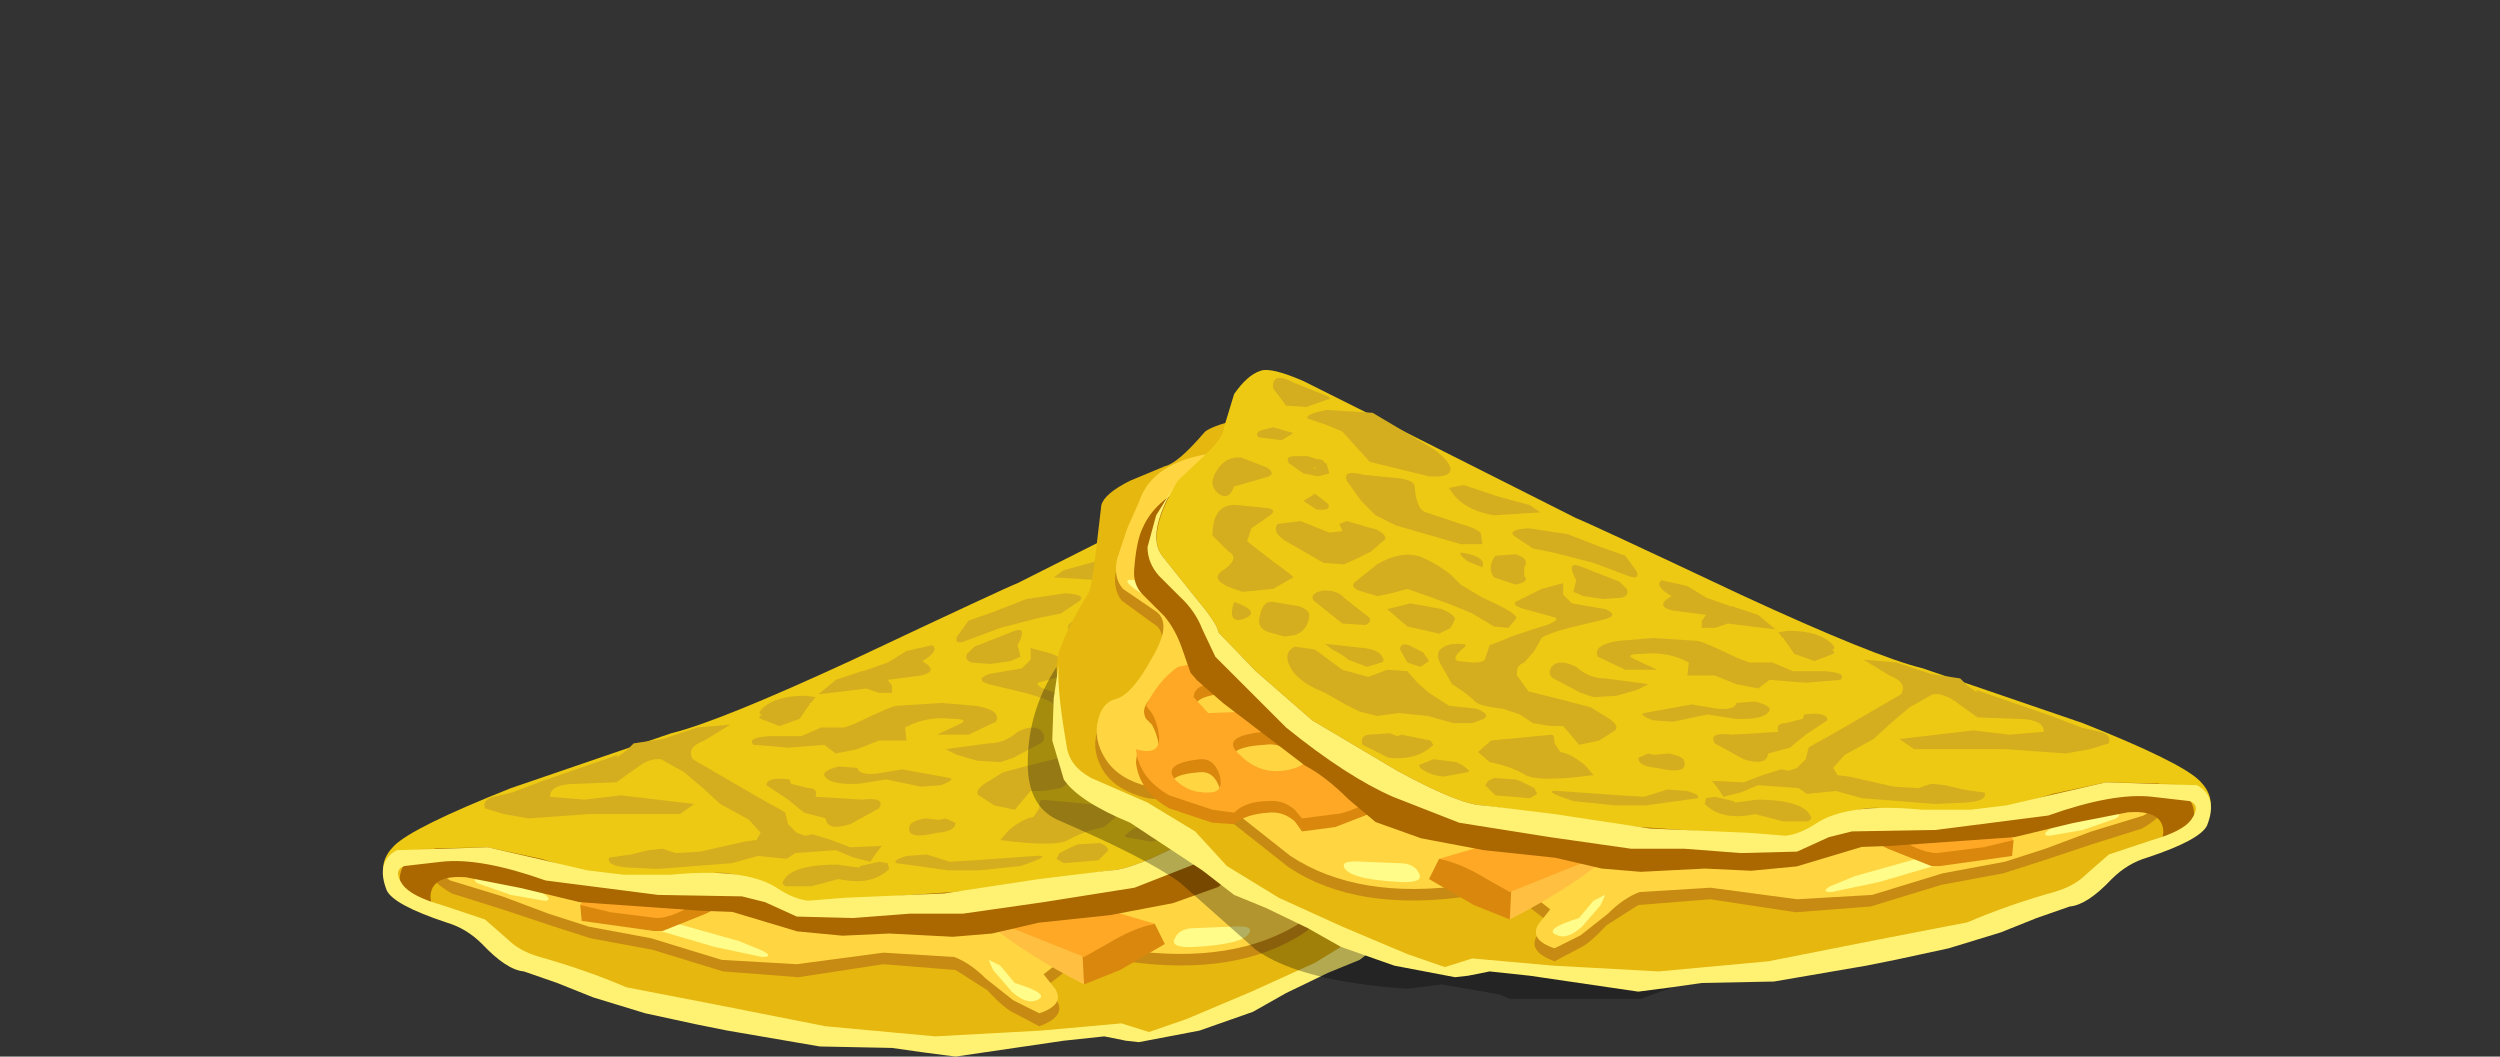 <?xml version="1.0" encoding="UTF-8" standalone="no"?>
<svg xmlns:xlink="http://www.w3.org/1999/xlink" height="36.6px" width="86.6px" xmlns="http://www.w3.org/2000/svg">
  <rect width="100%" height="100%" fill="#333333" stroke="none"/>
  <g transform="matrix(1.0, 0.0, 0.0, 1.0, 0.0, 0.0)">
    <use height="21.55" transform="matrix(1.0, 0.0, 0.0, 1.0, 13.25, 15.05)" width="40.15" xlink:href="#sprite0"/>
    <use height="16.0" transform="matrix(1.0, 0.0, 0.0, 1.0, 35.6, 18.6)" width="24.15" xlink:href="#shape3"/>
    <use height="21.55" transform="matrix(-1.0, 0.0, 0.0, 1.0, 76.6, 12.8)" width="40.15" xlink:href="#sprite0"/>
  </g>
  <defs>
    <g id="sprite0" transform="matrix(1.0, 0.0, 0.0, 1.0, 0.0, 0.0)">
      <use height="21.55" transform="matrix(1.0, 0.0, 0.0, 1.0, 0.0, 0.0)" width="40.15" xlink:href="#sprite1"/>
    </g>
    <g id="sprite1" transform="matrix(1.0, 0.0, 0.0, 1.0, 0.0, 0.0)">
      <use height="20.1" transform="matrix(1.0, 0.0, 0.0, 1.0, 0.15, 1.3)" width="39.85" xlink:href="#shape0"/>
      <use height="18.0" transform="matrix(0.75, 0.0, 0.0, 0.75, 0.6, 3.9)" width="48.95" xlink:href="#sprite2"/>
      <use height="21.55" transform="matrix(1.0, 0.0, 0.0, 1.0, 0.0, 0.0)" width="40.15" xlink:href="#shape2"/>
    </g>
    <g id="shape0" transform="matrix(1.0, 0.0, 0.0, 1.0, -0.15, -1.3)">
      <path d="M38.9 7.75 Q40.0 9.55 40.0 10.3 L39.85 13.3 Q39.65 14.35 38.4 14.95 35.75 16.3 35.05 16.95 L34.35 17.65 33.55 18.1 31.05 19.3 28.8 20.3 26.5 20.95 25.5 20.85 24.4 20.8 19.9 21.4 16.15 21.0 13.65 20.8 11.25 20.3 9.55 19.9 7.7 19.45 4.45 18.25 3.6 17.6 2.7 16.95 0.25 15.6 Q-0.15 14.65 1.25 14.0 1.95 13.65 14.9 8.75 L27.65 3.9 31.75 1.3 Q34.65 1.85 34.9 2.2 35.8 3.25 36.25 3.35 L37.45 3.85 Q38.35 4.3 38.45 4.7 L38.65 6.4 Q38.8 7.65 38.9 7.75" fill="#e6b70e" fill-rule="evenodd" stroke="none"/>
      <path d="M34.65 3.35 Q36.75 3.65 37.2 5.05 L37.6 5.9 37.95 7.0 Q38.05 7.6 37.75 8.0 L36.65 8.8 Q36.0 9.15 36.75 10.45 37.45 11.65 37.95 11.8 38.45 11.95 38.6 12.55 38.8 13.25 38.35 13.95 37.9 14.6 36.85 14.85 L35.15 15.05 Q34.6 15.1 33.85 15.75 L31.95 17.25 Q29.6 18.8 25.75 18.25 24.55 18.1 23.65 18.6 L22.95 19.15 23.35 19.6 Q23.7 20.15 22.75 20.5 L21.9 20.05 Q21.55 19.9 20.95 19.25 L19.85 18.55 17.35 18.35 14.4 18.8 11.8 18.6 9.35 17.85 7.2 17.45 5.8 17.0 4.15 16.45 2.4 15.9 Q1.45 15.35 1.75 15.0 2.4 14.3 7.6 13.85 9.15 13.75 21.55 8.4 33.7 3.25 34.65 3.35" fill="#c78a12" fill-rule="evenodd" stroke="none"/>
      <path d="M34.6 2.9 Q36.7 3.2 37.15 4.6 L37.55 5.5 37.9 6.55 Q38.05 7.2 37.7 7.6 L36.6 8.35 Q35.95 8.75 36.7 10.0 37.35 11.2 37.9 11.4 38.4 11.5 38.55 12.1 38.75 12.8 38.3 13.5 37.85 14.2 36.8 14.45 L35.1 14.65 Q34.6 14.65 33.8 15.35 L31.9 16.85 Q29.55 18.4 25.75 17.85 L23.6 18.15 22.9 18.7 23.3 19.2 Q23.65 19.75 22.75 20.05 L21.85 19.6 20.9 18.85 Q20.35 18.3 19.8 18.1 L17.35 17.95 14.35 18.35 11.75 18.2 9.3 17.45 7.15 17.05 5.75 16.6 4.15 16.0 2.35 15.45 Q1.45 14.9 1.75 14.55 2.35 13.9 7.55 13.45 9.1 13.3 21.55 8.0 33.7 2.8 34.6 2.9" fill="#ffd642" fill-rule="evenodd" stroke="none"/>
      <path d="M4.25 15.35 L5.5 15.85 Q5.95 16.15 5.6 16.15 L4.45 15.95 3.3 15.55 Q3.05 15.4 3.4 15.3 L4.25 15.35" fill="#fffc8a" fill-rule="evenodd" stroke="none"/>
      <path d="M9.5 16.75 L12.35 17.55 13.2 17.9 Q13.55 18.1 13.15 18.1 L11.5 17.75 8.6 16.9 Q8.3 16.75 8.7 16.65 L9.5 16.75" fill="#fffc8a" fill-rule="evenodd" stroke="none"/>
      <path d="M21.4 18.4 L21.9 19.0 Q23.2 19.4 22.65 19.6 22.3 19.75 21.8 19.3 L21.15 18.55 21.0 18.2 21.4 18.4" fill="#fffc8a" fill-rule="evenodd" stroke="none"/>
      <path d="M28.15 17.1 L29.4 17.05 Q30.1 17.0 30.05 17.2 29.95 17.65 28.15 17.75 27.25 17.8 27.45 17.45 27.6 17.1 28.15 17.1" fill="#fffc8a" fill-rule="evenodd" stroke="none"/>
      <path d="M37.25 7.3 Q37.9 7.2 37.15 7.7 36.4 8.2 36.25 8.1 36.1 8.05 36.45 7.7 36.85 7.3 37.25 7.3" fill="#fffc8a" fill-rule="evenodd" stroke="none"/>
      <path d="M30.25 14.6 Q30.5 14.2 29.8 14.0 29.05 13.8 28.8 14.35 28.65 14.7 29.35 14.8 30.05 14.95 30.25 14.6 M34.35 14.5 Q34.2 15.05 34.7 15.1 35.4 15.1 35.9 14.6 36.35 14.05 35.05 13.95 34.55 13.9 34.35 14.5 M32.8 13.0 Q32.15 12.9 31.6 13.5 31.05 14.05 31.9 14.3 32.9 14.55 33.65 13.8 34.4 13.1 32.8 13.0 M36.9 12.1 L36.7 12.3 Q36.5 12.65 36.45 13.1 L36.7 13.3 37.2 13.2 37.25 13.6 Q37.15 14.6 36.1 15.2 L34.6 15.7 33.85 15.75 Q33.45 15.4 32.65 15.35 32.15 15.3 31.75 15.65 L31.5 16.0 30.35 15.85 28.8 15.25 27.7 14.65 Q28.25 14.9 32.95 10.3 L34.45 10.6 36.5 11.2 Q37.15 11.65 36.9 12.1 M34.75 12.35 L35.25 11.8 Q35.25 11.35 34.4 11.25 L33.1 11.45 Q32.4 11.65 32.35 11.85 32.35 12.1 33.4 12.25 L34.75 12.35" fill="#d9870d" fill-rule="evenodd" stroke="none"/>
      <path d="M30.25 14.15 Q30.5 13.75 29.8 13.55 29.05 13.35 28.8 13.9 28.6 14.25 29.35 14.4 L30.25 14.15 M34.35 14.05 Q34.2 14.65 34.7 14.65 35.4 14.7 35.9 14.2 36.35 13.65 35.05 13.5 34.55 13.45 34.35 14.05 M31.6 13.1 Q31.05 13.65 31.9 13.85 32.9 14.1 33.65 13.35 34.4 12.7 32.8 12.55 32.15 12.5 31.6 13.1 M34.75 11.9 L35.25 11.35 Q35.25 10.9 34.4 10.85 L33.1 11.05 Q32.4 11.2 32.35 11.45 32.35 11.65 33.4 11.85 L34.75 11.9 M36.45 12.7 Q36.4 13.4 37.25 13.15 37.15 14.15 36.1 14.75 L34.6 15.25 33.85 15.35 Q33.45 14.95 32.65 14.95 32.15 14.9 31.75 15.25 L31.5 15.55 30.35 15.4 Q29.95 15.4 28.8 14.8 L27.7 14.25 Q28.25 14.45 32.95 9.85 L34.15 9.95 35.8 10.3 Q36.5 10.8 36.9 11.65 L36.7 11.9 Q36.5 12.25 36.45 12.7" fill="#ffa826" fill-rule="evenodd" stroke="none"/>
      <path d="M25.05 17.2 L26.75 16.95 27.1 17.65 25.55 18.55 24.3 19.05 24.2 18.55 24.2 17.85 25.05 17.2" fill="#d9870d" fill-rule="evenodd" stroke="none"/>
      <path d="M8.95 16.2 L11.5 15.4 11.8 16.3 11.2 16.6 9.7 17.2 9.4 17.2 6.9 16.85 6.85 16.3 8.95 16.2" fill="#d9870d" fill-rule="evenodd" stroke="none"/>
      <path d="M7.9 15.3 L11.8 15.55 Q10.3 16.75 9.5 16.75 L7.9 16.55 6.85 16.3 7.15 15.8 Q7.5 15.25 7.9 15.3" fill="#ffa826" fill-rule="evenodd" stroke="none"/>
      <path d="M24.3 19.05 Q21.85 17.8 20.35 16.4 19.45 15.5 21.7 16.15 L24.2 16.95 24.3 19.05" fill="#ffc042" fill-rule="evenodd" stroke="none"/>
      <path d="M26.75 16.95 Q26.0 17.1 25.1 17.65 L24.3 18.1 21.8 17.1 18.75 15.75 21.75 15.4 24.55 16.3 26.75 16.95" fill="#ffa826" fill-rule="evenodd" stroke="none"/>
    </g>
    <g id="sprite2" transform="matrix(1.0, 0.0, 0.0, 1.0, 0.0, 0.0)">
      <use height="18.0" transform="matrix(1.0, 0.0, 0.0, 1.0, 0.0, 0.0)" width="48.95" xlink:href="#shape1"/>
    </g>
    <g id="shape1" transform="matrix(1.0, 0.0, 0.0, 1.0, 0.0, 0.0)">
      <path d="M46.35 0.1 Q48.0 0.85 48.55 2.1 48.85 2.7 48.95 4.05 49.0 4.7 48.6 5.15 L47.55 6.2 Q47.05 6.8 46.75 7.65 L46.35 8.8 46.05 9.15 44.85 10.2 41.05 13.1 Q40.1 13.6 39.05 14.65 L37.8 15.7 35.7 16.45 32.8 17.0 29.5 17.35 27.35 17.85 25.55 18.0 22.6 17.85 20.45 17.95 18.35 17.75 15.35 16.85 13.95 16.8 8.3 16.4 5.6 15.75 3.05 15.25 Q1.65 15.15 1.45 15.9 1.35 16.25 1.55 16.65 0.3 16.85 0.05 15.85 -0.1 15.2 0.15 14.75 L0.45 14.45 Q4.35 12.65 7.8 11.5 L27.4 4.95 Q44.8 -0.6 46.35 0.1" fill="#ab6700" fill-rule="evenodd" stroke="none"/>
    </g>
    <g id="shape2" transform="matrix(1.0, 0.0, 0.0, 1.0, 0.0, 0.0)">
      <path d="M32.95 0.05 Q33.4 0.2 33.85 0.85 L34.2 2.0 Q34.2 2.35 34.9 3.0 L35.8 3.85 Q36.9 5.7 36.35 6.45 L35.15 7.95 Q34.4 8.85 34.4 9.1 L33.1 10.45 31.15 12.15 28.2 13.9 Q26.0 15.1 25.2 15.1 L20.45 15.8 16.9 16.05 15.55 16.3 14.25 16.15 Q13.9 16.1 12.9 15.55 12.2 15.1 11.35 15.2 8.75 15.55 7.3 15.25 L5.5 14.7 3.65 14.3 1.3 14.35 Q0.25 14.5 0.4 15.45 0.5 16.45 0.1 15.45 -0.15 14.8 0.4 14.25 1.05 13.6 4.45 12.25 L10.0 10.35 Q11.65 9.95 16.3 7.8 21.6 5.3 22.0 5.15 L28.55 1.85 31.45 0.4 Q32.6 -0.1 32.95 0.05" fill="#edc913" fill-rule="evenodd" stroke="none"/>
      <path d="M15.55 14.05 L16.2 14.3 17.3 14.25 17.1 14.5 16.9 14.8 16.3 14.65 15.7 14.4 14.3 14.5 14.0 14.7 13.5 14.65 13.0 14.6 12.1 14.85 9.55 15.05 8.5 15.0 Q7.75 14.95 7.85 14.65 L7.9 14.65 8.6 14.55 9.2 14.4 9.7 14.35 10.15 14.5 11.0 14.45 12.55 14.1 12.95 14.05 13.1 13.8 12.7 13.35 11.7 12.8 11.1 12.25 10.45 11.7 9.65 11.25 Q9.25 11.2 8.8 11.55 L8.1 12.05 6.75 12.1 Q5.8 12.1 5.8 12.55 L7.0 12.65 8.25 12.5 10.8 12.8 10.3 13.15 9.4 13.15 7.15 13.15 5.05 13.3 4.2 13.15 3.55 12.95 Q3.45 12.65 3.85 12.55 L4.5 12.4 5.55 12.0 8.15 11.1 8.1 11.2 8.45 10.95 8.7 10.7 9.7 10.55 10.9 10.15 12.05 10.05 11.15 10.6 Q10.5 10.85 10.75 11.25 L11.95 11.95 13.25 12.7 Q13.9 13.05 13.95 13.1 L14.05 13.5 14.35 13.8 14.65 13.9 14.9 13.85 15.55 14.05" fill="#d4ae1e" fill-rule="evenodd" stroke="none"/>
      <path d="M19.35 9.3 L20.55 9.4 Q21.45 9.55 21.25 9.95 L20.3 10.4 19.2 10.4 19.95 10.05 Q20.4 9.85 19.7 9.85 18.85 9.75 18.1 10.15 L18.15 10.6 17.2 10.6 16.45 10.9 15.7 11.05 15.3 10.75 14.05 10.85 12.85 10.75 Q12.6 10.5 13.4 10.45 L14.45 10.45 14.5 10.45 15.2 10.15 16.0 10.15 16.4 10.0 Q17.65 9.4 17.8 9.4 L19.35 9.3" fill="#d4ae1e" fill-rule="evenodd" stroke="none"/>
      <path d="M16.6 8.2 L16.65 8.2 17.5 7.9 18.15 7.5 19.05 7.3 Q19.3 7.5 18.7 7.85 19.3 8.2 18.65 8.35 L17.5 8.5 17.65 8.7 17.65 8.95 17.2 8.95 16.75 8.8 15.95 8.9 15.1 9.0 15.7 8.5 16.6 8.2" fill="#d4ae1e" fill-rule="evenodd" stroke="none"/>
      <path d="M16.2 13.5 Q15.4 13.75 15.35 13.3 L14.6 13.1 14.05 12.65 13.3 12.15 Q13.3 11.85 14.1 11.95 L14.15 12.1 14.75 12.25 Q15.1 12.25 15.0 12.55 L16.6 12.65 Q17.45 12.55 17.2 12.95 L16.2 13.5" fill="#d4ae1e" fill-rule="evenodd" stroke="none"/>
      <path d="M19.65 11.9 Q19.85 11.95 19.35 12.15 L18.65 12.2 17.45 11.95 16.5 12.1 Q15.45 12.15 15.3 11.8 15.25 11.65 15.8 11.5 L16.45 11.55 Q16.5 11.8 17.1 11.75 L18.0 11.6 19.65 11.9" fill="#d4ae1e" fill-rule="evenodd" stroke="none"/>
      <path d="M17.8 14.85 Q17.65 14.75 18.15 14.6 L18.85 14.55 19.65 14.8 20.5 14.75 22.6 14.6 Q23.3 14.55 22.1 14.95 L20.65 15.1 19.6 15.1 17.8 14.85" fill="#d4ae1e" fill-rule="evenodd" stroke="none"/>
      <path d="M19.3 13.35 L19.5 13.3 19.85 13.45 Q19.85 13.75 19.2 13.8 18.15 14.05 18.25 13.6 18.25 13.4 18.8 13.3 L19.3 13.35" fill="#d4ae1e" fill-rule="evenodd" stroke="none"/>
      <path d="M27.45 13.7 L27.4 13.8 Q27.1 14.05 26.6 14.1 L25.75 13.95 25.7 13.9 25.95 13.7 26.15 13.6 26.95 13.5 27.45 13.7" fill="#d4ae1e" fill-rule="evenodd" stroke="none"/>
      <path d="M24.85 14.15 L25.05 14.25 25.15 14.4 24.8 14.75 23.6 14.85 23.35 14.7 23.45 14.5 23.85 14.3 23.95 14.25 24.1 14.2 24.85 14.15" fill="#d4ae1e" fill-rule="evenodd" stroke="none"/>
      <path d="M17.2 14.8 L17.5 14.85 17.55 15.05 Q16.95 15.65 15.8 15.4 L14.85 15.65 13.95 15.65 13.85 15.55 Q14.05 14.9 15.75 14.9 L16.1 14.95 16.5 15.0 16.55 14.95 17.2 14.8" fill="#d4ae1e" fill-rule="evenodd" stroke="none"/>
      <path d="M30.75 7.65 Q31.25 7.75 31.1 8.0 L30.1 8.8 29.3 8.85 Q28.95 8.7 29.35 8.45 L30.05 7.9 Q30.25 7.65 30.75 7.65" fill="#d4ae1e" fill-rule="evenodd" stroke="none"/>
      <path d="M28.05 12.65 L28.2 12.7 28.45 12.6 29.2 12.65 Q29.5 12.7 29.4 13.0 L28.5 13.45 Q27.5 13.55 26.95 13.0 L27.05 12.85 28.05 12.65" fill="#d4ae1e" fill-rule="evenodd" stroke="none"/>
      <path d="M31.75 3.0 Q32.1 3.0 31.95 3.25 L31.45 3.6 30.95 3.7 30.55 3.6 30.65 3.25 30.7 3.25 Q30.75 3.1 31.0 3.1 L31.3 3.0 31.75 3.0 M31.0 3.4 L31.1 3.45 31.1 3.4 31.0 3.4" fill="#d4ae1e" fill-rule="evenodd" stroke="none"/>
      <path d="M23.8 6.85 Q23.6 6.55 24.1 6.4 L24.8 6.45 Q25.1 6.85 24.85 7.2 L24.1 7.45 Q23.6 7.35 23.8 7.15 L23.8 6.85" fill="#d4ae1e" fill-rule="evenodd" stroke="none"/>
      <path d="M14.65 9.05 L15.0 9.1 14.85 9.3 14.8 9.3 14.8 9.35 14.65 9.55 14.45 9.85 13.75 10.1 13.1 9.85 Q13.0 9.8 13.15 9.7 13.0 9.7 13.1 9.55 13.55 9.05 14.65 9.05" fill="#d4ae1e" fill-rule="evenodd" stroke="none"/>
      <path d="M22.7 10.75 L21.85 11.2 21.4 11.35 20.6 11.3 19.9 11.1 19.5 10.9 21.0 10.7 Q21.55 10.7 22.0 10.3 22.6 10.0 22.85 10.3 23.05 10.6 22.7 10.75" fill="#d4ae1e" fill-rule="evenodd" stroke="none"/>
      <path d="M23.2 7.6 L24.1 8.05 Q24.25 8.2 23.6 8.35 L22.7 8.6 Q22.6 8.75 23.35 8.95 L24.25 9.25 24.6 9.4 25.0 9.55 25.15 10.0 Q25.15 10.15 25.6 10.15 L26.1 10.1 Q26.35 10.0 25.85 9.6 25.75 9.5 26.1 9.5 26.45 9.5 26.65 9.65 26.9 9.8 26.7 10.2 L26.3 10.9 25.85 11.2 25.55 11.45 Q25.45 11.65 24.55 11.75 L23.95 11.95 23.5 12.25 22.9 12.35 22.45 12.35 21.9 13.0 21.2 12.85 20.65 12.5 Q20.5 12.35 20.85 12.1 L21.5 11.7 22.45 11.45 23.65 11.15 24.05 10.6 Q24.1 10.25 23.8 10.15 L23.45 9.75 23.2 9.3 Q23.0 9.15 22.25 8.95 L21.0 8.65 Q20.5 8.5 21.0 8.3 L22.15 8.1 22.45 7.8 22.45 7.4 23.2 7.6" fill="#d4ae1e" fill-rule="evenodd" stroke="none"/>
      <path d="M21.75 7.85 L21.05 7.95 20.4 7.9 Q20.15 7.8 20.25 7.6 L20.5 7.35 21.9 6.8 Q22.35 6.65 22.0 7.3 L22.1 7.7 21.75 7.85" fill="#d4ae1e" fill-rule="evenodd" stroke="none"/>
      <path d="M21.4 14.05 L21.7 13.7 Q22.2 13.3 22.55 13.25 L22.75 12.95 Q22.75 12.65 22.85 12.65 L24.95 12.85 25.4 13.25 25.0 13.6 Q24.25 13.75 23.75 14.05 23.3 14.3 21.4 14.05" fill="#d4ae1e" fill-rule="evenodd" stroke="none"/>
      <path d="M31.05 9.7 L31.75 9.6 Q32.05 9.75 32.0 10.05 31.85 10.75 30.7 11.2 L30.0 11.6 29.5 11.85 28.9 12.0 28.15 11.9 27.15 12.0 26.25 12.25 25.6 12.25 25.2 12.1 Q24.95 11.95 25.45 11.75 L26.4 11.65 27.1 11.2 27.5 10.85 27.85 10.45 28.55 10.4 29.2 10.65 30.1 10.4 31.05 9.7" fill="#d4ae1e" fill-rule="evenodd" stroke="none"/>
      <path d="M30.7 9.5 L30.45 9.7 Q30.05 9.9 29.9 10.05 L29.25 10.3 28.75 10.15 Q28.6 10.1 28.75 9.9 28.9 9.7 29.35 9.65 L30.7 9.5" fill="#d4ae1e" fill-rule="evenodd" stroke="none"/>
      <path d="M26.0 7.45 L26.35 7.1 Q26.8 6.75 27.25 6.55 27.95 6.2 28.9 6.75 L29.65 7.35 Q29.85 7.5 29.55 7.65 L28.9 7.85 28.4 7.75 27.85 7.6 27.0 7.9 26.2 8.2 25.6 8.45 24.85 8.9 24.35 8.95 24.1 8.65 Q23.9 8.5 25.25 7.9 L26.0 7.45" fill="#d4ae1e" fill-rule="evenodd" stroke="none"/>
      <path d="M27.75 8.1 L28.55 8.3 27.85 8.9 26.75 9.15 26.35 8.95 26.2 8.65 Q26.2 8.5 26.65 8.3 L27.75 8.1" fill="#d4ae1e" fill-rule="evenodd" stroke="none"/>
      <path d="M27.8 9.55 Q28.1 9.45 28.1 9.7 L27.85 10.15 27.4 10.3 27.1 10.1 27.3 9.8 27.8 9.55" fill="#d4ae1e" fill-rule="evenodd" stroke="none"/>
      <path d="M23.65 5.5 Q24.45 5.55 24.1 5.8 L23.5 6.2 22.75 6.35 21.4 6.7 20.2 7.15 Q19.8 7.3 19.9 7.0 L20.3 6.45 21.15 6.15 22.3 5.7 23.65 5.5" fill="#d4ae1e" fill-rule="evenodd" stroke="none"/>
      <path d="M24.7 4.4 L25.9 4.0 26.4 4.1 Q26.0 4.85 24.85 5.05 L23.25 4.95 23.6 4.7 24.7 4.4" fill="#d4ae1e" fill-rule="evenodd" stroke="none"/>
      <path d="M30.65 1.4 Q31.4 1.55 31.3 1.7 L30.7 1.9 30.1 2.15 29.15 3.2 27.1 3.7 Q26.35 3.75 26.35 3.45 26.4 3.15 26.95 2.75 L29.05 1.5 30.65 1.4" fill="#d4ae1e" fill-rule="evenodd" stroke="none"/>
      <path d="M31.8 0.45 Q32.55 0.05 32.5 0.65 L32.05 1.25 31.35 1.3 30.65 1.05 Q30.35 1.0 30.8 0.85 L31.8 0.45" fill="#d4ae1e" fill-rule="evenodd" stroke="none"/>
      <path d="M29.35 3.65 Q30.1 3.45 29.95 3.85 L29.45 4.55 28.95 5.05 28.25 5.4 26.0 6.05 25.25 6.05 25.3 5.7 Q25.3 5.55 26.15 5.3 L27.2 4.95 Q27.55 4.85 27.6 4.0 27.7 3.8 28.3 3.75 L29.35 3.65" fill="#d4ae1e" fill-rule="evenodd" stroke="none"/>
      <path d="M25.9 6.35 Q26.2 6.3 25.75 6.65 L25.25 6.85 Q25.1 6.5 25.9 6.35" fill="#d4ae1e" fill-rule="evenodd" stroke="none"/>
      <path d="M30.55 5.65 L31.55 5.25 32.35 5.35 Q32.55 5.65 32.05 5.95 L30.75 6.7 30.05 6.75 29.6 6.55 29.1 6.3 28.7 5.95 Q28.45 5.8 28.9 5.55 L29.95 5.25 30.2 5.35 30.1 5.6 30.55 5.65" fill="#d4ae1e" fill-rule="evenodd" stroke="none"/>
      <path d="M31.05 4.3 L31.45 4.55 31.0 4.85 Q30.45 4.9 30.6 4.65 L31.05 4.3" fill="#d4ae1e" fill-rule="evenodd" stroke="none"/>
      <path d="M33.6 3.05 Q34.15 3.0 34.45 3.5 34.75 3.95 34.45 4.25 34.05 4.6 33.85 4.05 L32.8 3.75 Q32.35 3.65 32.7 3.4 L33.6 3.05" fill="#d4ae1e" fill-rule="evenodd" stroke="none"/>
      <path d="M33.0 2.35 L32.2 2.45 31.8 2.2 32.5 2.0 32.9 2.1 Q33.15 2.2 33.0 2.35" fill="#d4ae1e" fill-rule="evenodd" stroke="none"/>
      <path d="M32.7 4.8 L33.7 4.7 Q34.6 4.6 34.6 5.75 L34.05 6.3 Q33.6 6.55 34.3 7.0 34.75 7.35 33.55 7.7 L32.5 7.6 31.8 7.2 Q31.8 7.15 32.5 6.65 L33.4 5.95 33.25 5.5 32.6 5.05 Q32.35 4.85 32.7 4.8" fill="#d4ae1e" fill-rule="evenodd" stroke="none"/>
      <path d="M32.5 8.05 Q32.85 8.0 32.95 8.5 33.1 8.95 32.65 9.1 L32.1 9.25 31.75 9.2 Q31.3 9.05 31.25 8.55 31.2 8.35 31.6 8.2 L32.5 8.05" fill="#d4ae1e" fill-rule="evenodd" stroke="none"/>
      <path d="M33.85 8.05 Q34.1 8.8 33.55 8.65 32.85 8.4 33.85 8.05" fill="#d4ae1e" fill-rule="evenodd" stroke="none"/>
      <path d="M34.4 9.1 Q34.4 8.85 35.15 7.95 L36.35 6.45 Q36.9 5.7 35.9 4.0 L36.55 5.05 36.85 6.15 Q36.85 6.7 36.45 7.15 L35.75 7.85 Q35.2 8.35 34.95 9.0 L34.5 9.95 32.05 12.4 Q29.95 14.1 28.35 14.8 L26.05 15.7 22.9 16.2 20.1 16.6 18.25 16.6 16.3 16.75 14.35 16.7 13.25 16.2 12.45 16.0 9.55 15.95 5.65 15.45 Q3.4 14.65 2.05 14.8 L0.75 14.95 Q0.35 15.1 0.7 15.6 1.0 16.0 2.05 16.3 L3.55 16.8 4.35 17.5 Q4.75 17.9 5.45 18.1 7.05 18.55 8.45 19.15 L10.0 19.45 11.55 19.75 15.35 20.5 19.15 20.85 22.8 20.65 25.6 20.4 26.55 20.7 27.85 20.25 30.1 19.3 32.3 18.3 34.1 17.2 35.2 16.0 36.85 15.0 38.8 14.15 Q39.55 13.75 39.65 13.05 40.05 10.75 39.9 10.05 L39.85 9.7 40.1 11.4 40.15 12.85 39.75 14.2 Q39.25 14.95 37.45 15.7 L34.95 17.35 33.85 18.2 32.75 18.65 31.3 19.35 30.15 20.0 28.3 20.65 26.2 21.05 25.75 21.0 25.0 20.85 23.6 21.0 19.85 21.55 18.7 21.4 17.65 21.25 15.15 21.2 11.95 20.65 10.95 20.45 9.1 20.05 7.3 19.5 6.05 19.0 4.9 18.6 Q4.3 18.55 3.45 17.65 2.9 17.1 2.2 16.9 0.4 16.3 0.15 15.8 -0.25 14.8 0.5 14.4 L3.65 14.3 5.6 14.75 7.1 15.1 8.35 15.25 10.0 15.25 Q12.55 15.0 13.65 15.7 14.25 16.1 14.75 16.15 L16.0 16.05 19.45 15.9 21.1 15.65 22.75 15.4 25.2 15.1 Q26.0 15.1 28.2 13.9 L31.15 12.15 33.1 10.45 34.4 9.1" fill="#fff273" fill-rule="evenodd" stroke="none"/>
    </g>
    <g id="shape3" transform="matrix(1.0, 0.0, 0.0, 1.0, -35.6, -18.6)">
      <path d="M46.25 18.6 Q48.5 18.75 51.4 20.7 L55.85 24.05 Q57.75 25.4 58.8 27.15 59.75 28.75 59.75 30.25 59.75 31.15 58.8 32.3 57.85 33.4 57.85 33.9 L59.25 33.7 56.85 34.6 52.3 34.6 51.95 34.45 49.95 34.1 48.75 34.25 Q45.05 34.0 43.5 32.9 L40.85 30.55 Q39.65 29.7 36.75 28.45 35.6 28.0 35.6 26.45 35.6 24.3 37.0 22.55 38.3 20.95 41.75 18.6 L46.25 18.6" fill="#000000" fill-opacity="0.302" fill-rule="evenodd" stroke="none"/>
    </g>
  </defs>
</svg>
